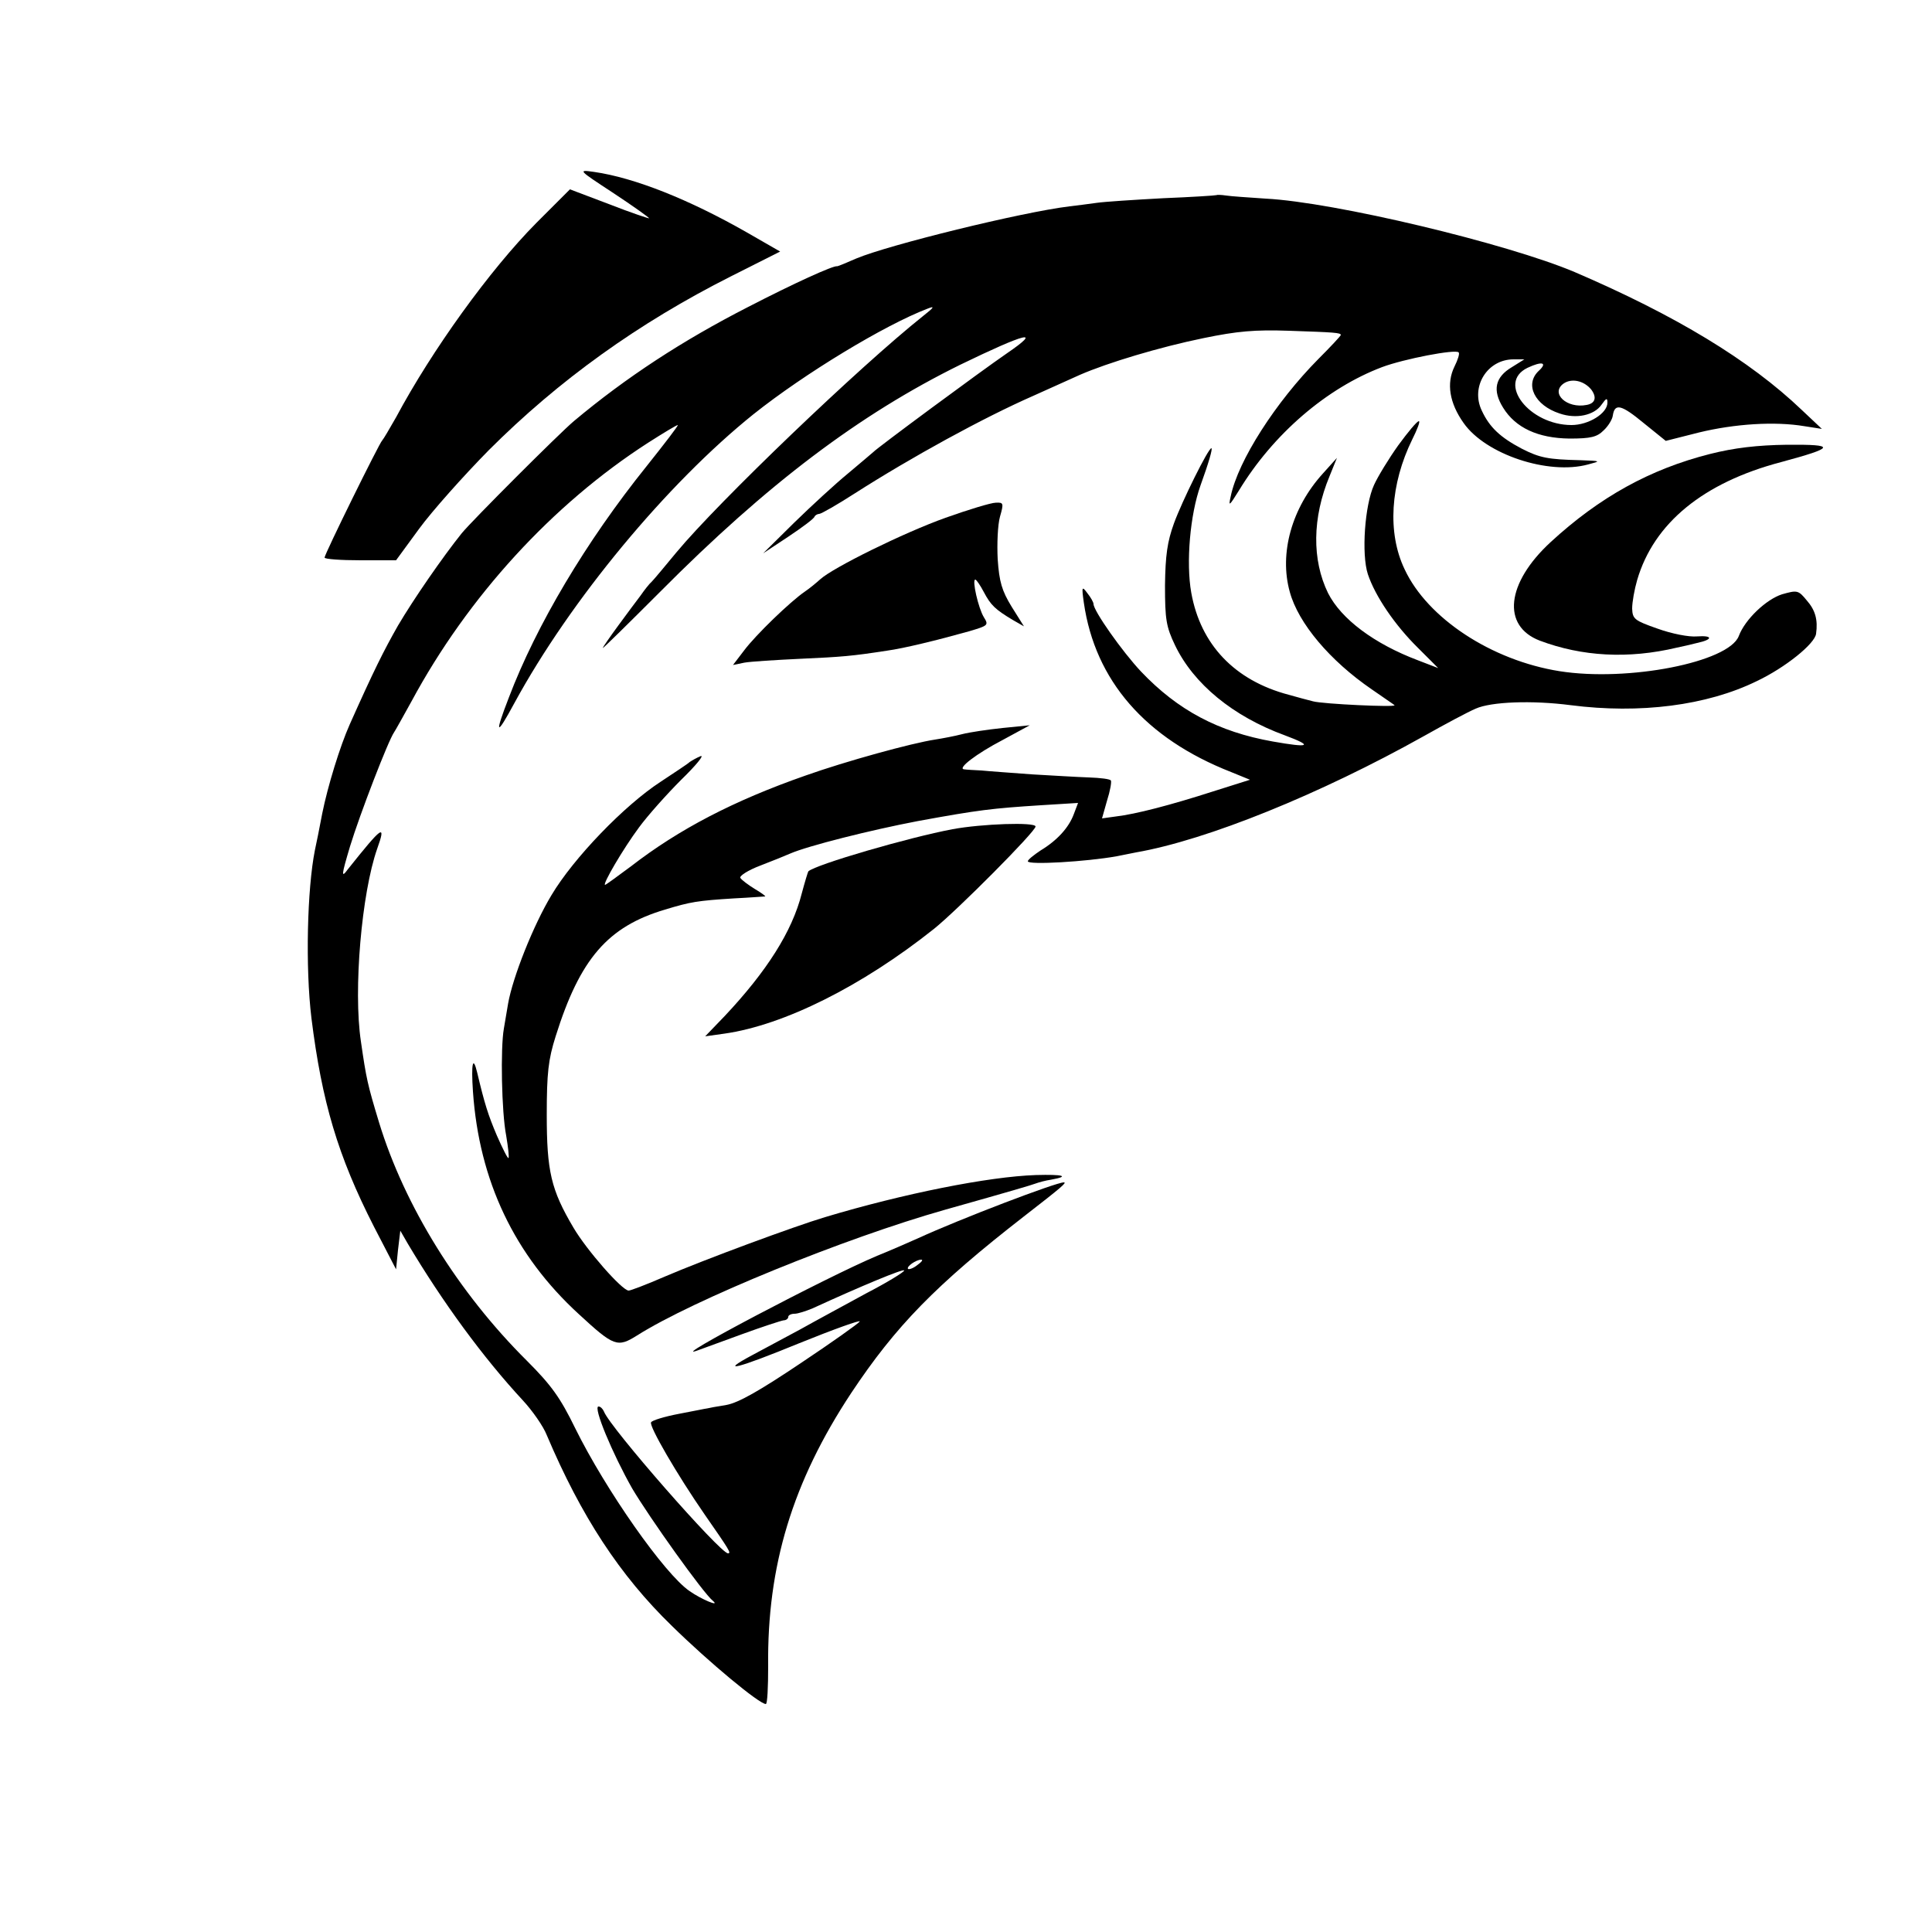 <?xml version="1.0" standalone="no"?>
<!DOCTYPE svg PUBLIC "-//W3C//DTD SVG 20010904//EN"
 "http://www.w3.org/TR/2001/REC-SVG-20010904/DTD/svg10.dtd">
<svg version="1.0" xmlns="http://www.w3.org/2000/svg"
 width="500pt" height="500pt" viewBox="0 0 500 500"
 preserveAspectRatio="xMidYMid meet">
<g transform="translate(0,500) scale(0.1,-0.1)"
fill="#000000" stroke="none">
<path d="M1588 4500 c50 -33 92 -63 92 -65 0 -1 -46 14 -102 36 l-103 39 -87
-87 c-120 -121 -270 -329 -363 -503 -17 -30 -33 -57 -36 -60 -7 -6 -149 -294
-149 -303 0 -4 42 -7 93 -7 l92 0 60 82 c33 45 114 136 180 203 181 181 387
329 627 450 l127 64 -87 50 c-149 85 -290 141 -394 156 -43 6 -43 6 50 -55z"/>
<path d="M3148 4495 c-2 -1 -64 -5 -138 -8 -74 -4 -152 -9 -172 -12 -21 -3
-53 -7 -70 -9 -124 -15 -469 -100 -552 -135 -25 -11 -47 -20 -49 -20 -9 3
-114 -45 -232 -106 -168 -86 -314 -181 -450 -295 -38 -32 -263 -257 -290 -290
-49 -61 -125 -171 -165 -239 -37 -65 -63 -117 -125 -256 -25 -56 -57 -160 -71
-230 -7 -38 -16 -81 -19 -95 -20 -100 -25 -303 -9 -435 27 -216 68 -356 162
-540 l57 -110 5 50 6 50 19 -33 c91 -153 196 -296 298 -406 25 -27 53 -67 62
-90 89 -210 189 -363 324 -494 97 -95 226 -202 243 -202 4 0 6 44 6 98 -3 259
63 477 215 707 115 173 218 279 447 457 98 76 112 88 103 88 -20 0 -267 -94
-378 -145 -27 -12 -75 -33 -105 -45 -131 -55 -550 -276 -465 -245 11 4 63 23
115 42 52 19 101 35 108 36 6 0 12 4 12 9 0 4 7 8 16 8 9 0 30 7 47 14 124 57
237 104 237 98 0 -4 -44 -31 -98 -59 -53 -29 -131 -71 -172 -94 -41 -22 -97
-52 -123 -66 -90 -48 -39 -35 122 31 89 36 159 61 156 56 -3 -5 -72 -54 -153
-108 -106 -71 -160 -102 -192 -108 -25 -4 -47 -8 -50 -9 -3 0 -35 -7 -73 -14
-37 -7 -70 -17 -72 -22 -6 -9 67 -135 139 -239 64 -92 69 -100 60 -100 -20 0
-305 325 -321 367 -3 7 -9 13 -14 13 -15 0 36 -122 87 -212 45 -76 184 -271
209 -291 20 -17 -30 4 -60 25 -65 44 -218 263 -296 421 -39 80 -62 112 -126
176 -177 176 -316 400 -382 616 -30 99 -33 113 -47 210 -20 133 2 384 42 498
24 67 14 60 -76 -53 -17 -23 -17 -17 6 60 25 82 99 274 114 295 4 6 24 42 45
80 146 271 365 510 612 669 39 25 74 46 77 46 3 0 -34 -48 -81 -107 -156 -194
-285 -411 -356 -598 -38 -98 -33 -102 14 -15 145 267 396 569 619 748 133 106
340 231 450 273 20 8 18 4 -10 -18 -166 -132 -531 -482 -639 -612 -29 -35 -58
-70 -64 -76 -7 -6 -20 -23 -29 -36 -10 -13 -36 -48 -58 -78 -22 -30 -40 -56
-40 -58 0 -2 66 63 148 145 278 280 517 460 777 588 171 83 215 94 120 29 -67
-46 -335 -244 -345 -255 -3 -3 -32 -27 -65 -55 -33 -27 -96 -85 -140 -128
l-80 -79 65 43 c36 24 67 47 68 52 2 4 8 7 12 7 5 0 47 24 92 53 147 94 333
196 463 253 44 20 98 44 120 54 71 31 207 72 320 95 87 18 133 22 220 19 119
-4 135 -5 135 -11 0 -2 -26 -30 -58 -62 -110 -111 -208 -263 -227 -356 -6 -27
-4 -25 21 15 89 147 228 266 371 320 56 21 190 47 198 38 3 -3 -2 -19 -11 -37
-21 -43 -13 -94 24 -146 57 -81 219 -135 322 -107 34 9 34 9 -20 11 -84 2
-105 6 -152 30 -55 29 -83 55 -103 98 -30 62 14 133 82 133 l28 0 -32 -20
c-44 -26 -51 -60 -23 -105 32 -52 90 -79 172 -80 55 0 71 4 88 21 12 11 23 29
24 39 5 32 22 28 80 -20 l57 -46 87 22 c91 22 195 29 272 16 l45 -7 -52 49
c-135 129 -327 245 -588 357 -175 74 -622 181 -800 190 -44 3 -90 6 -102 8
-13 2 -24 2 -25 1z m834 -455 c-37 -35 -10 -89 54 -110 43 -15 90 -5 109 23
12 17 15 18 15 5 0 -28 -49 -58 -93 -58 -109 0 -194 109 -114 148 38 18 53 14
29 -8z m136 -48 c15 -20 11 -36 -12 -40 -51 -10 -94 30 -60 55 21 15 53 8 72
-15z m-1744 -2266 c-10 -8 -21 -12 -24 -10 -5 6 21 24 34 24 6 0 1 -6 -10 -14z"/>
<path d="M3619 3848 c-25 -35 -53 -81 -63 -103 -24 -52 -33 -179 -16 -231 19
-57 70 -132 130 -191 l52 -52 -52 20 c-114 43 -199 107 -233 174 -42 86 -41
195 4 303 l19 47 -36 -40 c-81 -89 -114 -207 -86 -307 22 -81 104 -178 212
-252 30 -21 57 -39 59 -41 6 -6 -186 3 -211 10 -13 3 -41 11 -63 17 -140 37
-228 130 -252 264 -14 78 -3 203 24 278 21 58 32 96 28 96 -8 0 -76 -137 -97
-195 -17 -47 -22 -82 -23 -160 0 -88 3 -107 26 -155 48 -100 150 -184 284
-233 75 -28 65 -33 -31 -16 -141 25 -246 81 -341 181 -48 51 -123 157 -123
175 0 4 -7 17 -16 28 -14 19 -15 17 -9 -25 29 -201 159 -351 381 -438 l49 -20
-95 -30 c-112 -36 -201 -59 -252 -65 l-36 -5 13 46 c8 25 12 48 10 52 -2 4
-28 7 -57 8 -29 1 -96 5 -148 8 -52 4 -111 8 -130 10 -19 1 -39 2 -45 3 -18 2
31 40 100 76 l70 38 -70 -7 c-38 -4 -86 -11 -105 -16 -19 -5 -51 -11 -70 -14
-60 -9 -231 -56 -335 -93 -186 -65 -328 -139 -452 -235 -35 -26 -65 -48 -67
-48 -8 0 47 94 88 149 22 30 71 85 109 123 38 37 61 65 50 61 -10 -4 -22 -11
-28 -15 -5 -5 -39 -27 -75 -51 -94 -61 -226 -198 -283 -294 -47 -78 -100 -212
-112 -280 -3 -18 -8 -48 -11 -65 -9 -50 -6 -216 6 -277 5 -30 8 -56 6 -58 -2
-2 -15 24 -30 58 -23 54 -32 83 -51 163 -11 46 -16 24 -11 -49 16 -231 107
-423 274 -576 91 -84 100 -87 151 -55 145 92 538 252 796 325 181 51 221 63
235 68 8 3 26 8 40 10 50 9 32 14 -39 12 -122 -4 -343 -48 -546 -109 -80 -24
-310 -109 -415 -154 -46 -20 -88 -36 -93 -36 -17 0 -109 105 -143 163 -58 98
-69 146 -69 292 0 108 4 143 23 203 63 201 135 284 283 328 66 20 83 23 179
29 41 2 77 5 80 5 3 0 -9 9 -26 19 -18 11 -35 24 -38 29 -3 5 20 20 52 32 31
12 66 26 77 31 46 20 209 61 330 84 158 29 193 33 318 41 l97 6 -11 -29 c-13
-35 -43 -68 -86 -94 -18 -12 -33 -24 -33 -28 0 -10 152 -1 230 13 14 3 36 7
50 10 184 32 477 151 745 301 55 31 115 63 134 71 40 18 146 22 246 9 179 -23
352 -1 481 62 74 35 151 97 154 123 5 36 -2 61 -24 86 -22 27 -25 27 -64 16
-41 -13 -96 -65 -112 -108 -26 -68 -287 -119 -464 -91 -176 28 -342 137 -401
264 -45 94 -37 220 20 336 13 26 21 47 17 47 -5 0 -28 -28 -53 -62z"/>
<path d="M4425 3825 c-154 -39 -285 -111 -412 -228 -115 -106 -127 -217 -28
-255 109 -41 229 -48 355 -18 14 3 37 8 52 12 42 9 41 20 0 17 -21 -2 -66 7
-102 20 -60 21 -65 25 -66 52 0 17 6 50 13 74 43 147 171 252 372 305 141 38
144 46 16 45 -77 -1 -137 -8 -200 -24z"/>
<path d="M2447 3660 c-109 -39 -291 -129 -324 -159 -10 -9 -28 -24 -40 -32
-38 -26 -127 -112 -157 -152 l-29 -38 29 6 c16 3 81 7 144 10 110 5 134 7 225
21 44 6 130 27 212 50 51 15 52 16 39 37 -14 23 -31 97 -22 97 3 0 13 -15 22
-32 18 -34 29 -45 76 -73 l28 -16 -32 51 c-25 41 -32 64 -36 123 -2 39 0 89 6
110 10 35 9 37 -11 36 -12 0 -71 -18 -130 -39z"/>
<path d="M2465 2854 c-112 -21 -353 -91 -373 -109 -1 -1 -9 -27 -17 -57 -25
-99 -91 -202 -199 -317 l-51 -53 50 7 c154 22 356 123 542 271 60 48 263 252
263 265 0 12 -140 7 -215 -7z"/>
</g>
</svg>
